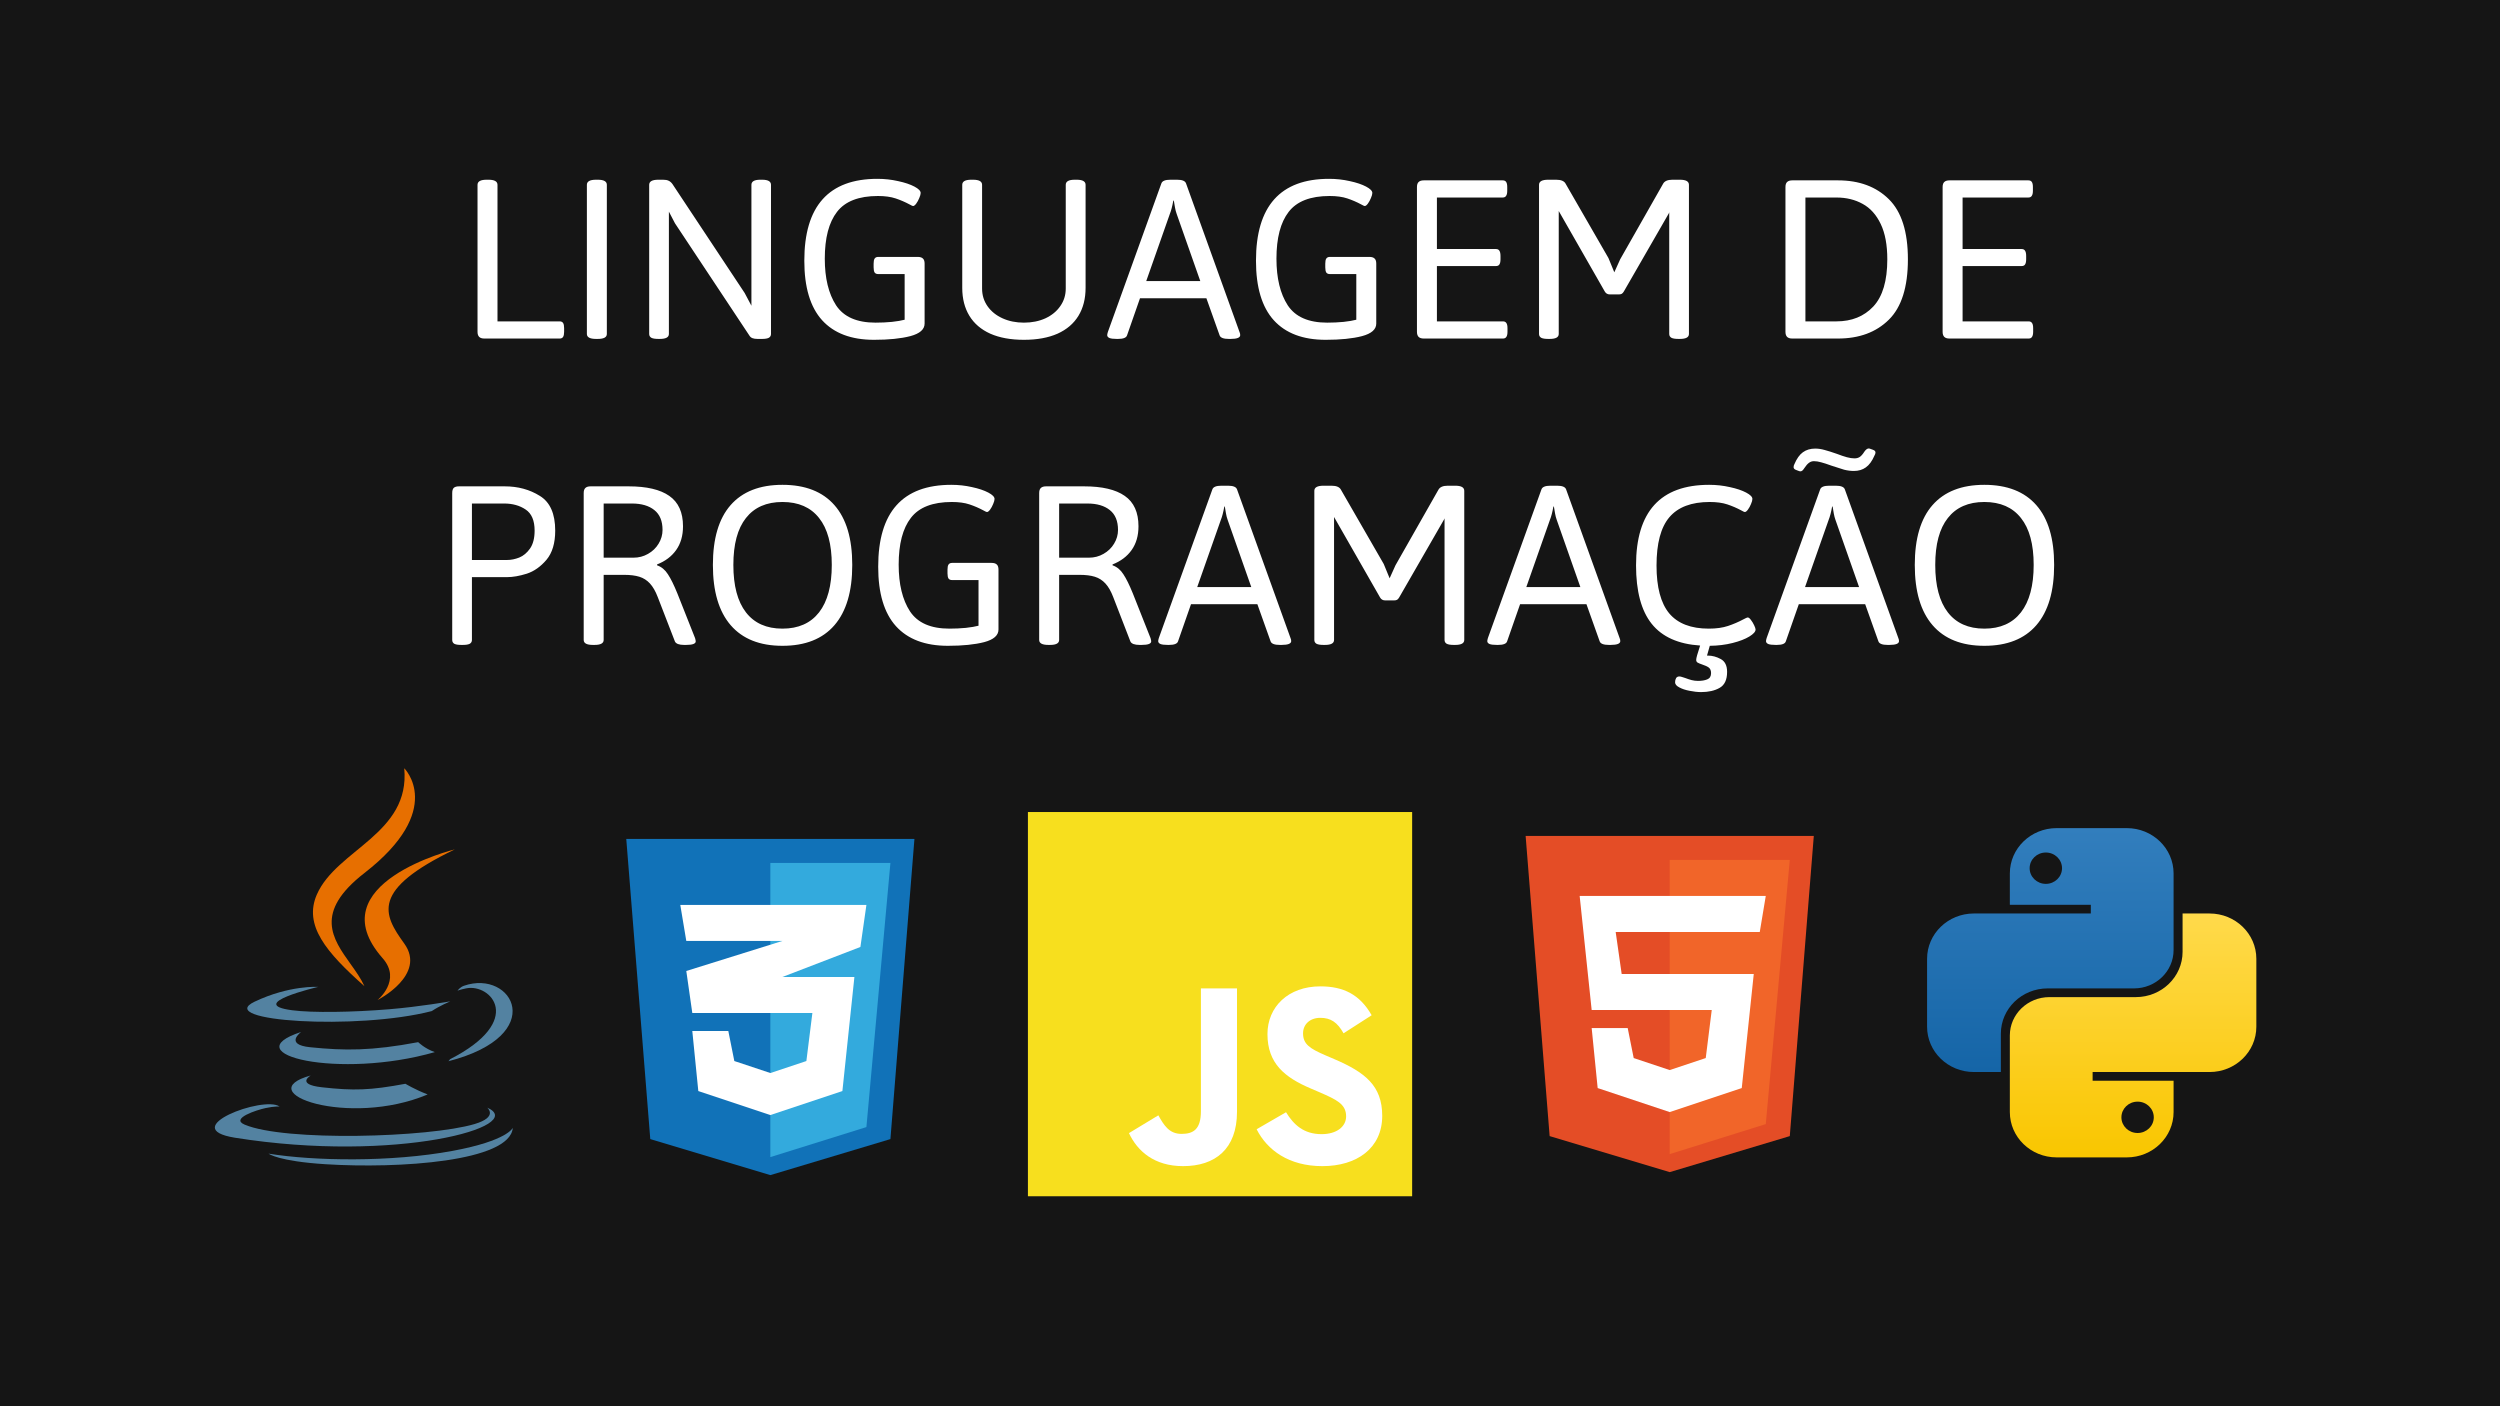 <svg width="1920" height="1080" viewBox="0 0 1920 1080" fill="none" xmlns="http://www.w3.org/2000/svg">
<rect x="0" y="0" width="1920" height="1080" fill="#333333" stroke="none"/>
<g clip-path="url(#clip0_222_435)">
<rect width="1920" height="1080" fill="#151515"/>
<path d="M372.012 260C370.189 260 368.854 259.577 368.008 258.73C367.161 257.884 366.738 256.582 366.738 254.824V141.934C366.738 139.329 369.082 138.027 373.77 138.027H375.137C379.759 138.027 382.07 139.329 382.07 141.934V246.816H429.824C431.061 246.816 431.94 247.24 432.461 248.086C432.982 248.867 433.242 250.169 433.242 251.992V254.824C433.242 256.582 432.982 257.884 432.461 258.73C431.94 259.577 431.061 260 429.824 260H372.012ZM457.754 260.293C453.066 260.293 450.723 259.023 450.723 256.484V141.934C450.723 139.329 453.066 138.027 457.754 138.027H459.121C463.743 138.027 466.055 139.329 466.055 141.934V256.484C466.055 259.023 463.743 260.293 459.121 260.293H457.754ZM505.605 260.293C503.132 260.293 501.341 260 500.234 259.414C499.128 258.763 498.574 257.786 498.574 256.484V141.934C498.574 139.329 500.918 138.027 505.605 138.027H509.219C511.042 138.027 512.474 138.288 513.516 138.809C514.622 139.329 515.599 140.176 516.445 141.348L571.914 225.039L577.09 234.805V141.934C577.09 139.329 579.368 138.027 583.926 138.027H585.293C589.85 138.027 592.129 139.329 592.129 141.934V256.484C592.129 257.786 591.576 258.763 590.469 259.414C589.362 260 587.637 260.293 585.293 260.293H581.777C580.15 260.293 578.848 260.098 577.871 259.707C576.895 259.316 576.146 258.698 575.625 257.852L518.398 171.523L513.711 162.539V256.484C513.711 259.023 511.4 260.293 506.777 260.293H505.605ZM671.23 260.977C653.783 260.977 640.501 255.964 631.387 245.938C622.272 235.846 617.715 220.612 617.715 200.234C617.715 158.307 636.432 137.344 673.867 137.344C679.336 137.344 684.642 137.93 689.785 139.102C694.928 140.208 699.095 141.608 702.285 143.301C705.475 144.993 707.07 146.621 707.07 148.184C707.07 149.16 706.712 150.462 705.996 152.09C705.345 153.717 704.564 155.15 703.652 156.387C702.741 157.624 701.927 158.242 701.211 158.242C700.885 158.242 699.974 157.819 698.477 156.973C695.091 155.15 691.543 153.62 687.832 152.383C684.121 151.146 679.596 150.527 674.258 150.527C659.544 150.527 649.062 154.596 642.812 162.734C636.562 170.807 633.438 182.786 633.438 198.672C633.438 213.646 636.335 225.592 642.129 234.512C647.988 243.366 658.079 247.793 672.402 247.793C676.764 247.793 680.964 247.598 685 247.207C689.102 246.751 692.357 246.198 694.766 245.547V210.488H674.453C673.216 210.488 672.305 210.098 671.719 209.316C671.198 208.47 670.938 207.135 670.938 205.312V202.48C670.938 200.658 671.198 199.355 671.719 198.574C672.305 197.728 673.216 197.305 674.453 197.305H704.824C706.647 197.305 707.982 197.728 708.828 198.574C709.674 199.355 710.098 200.658 710.098 202.48V248.477C710.098 252.969 706.452 256.191 699.16 258.145C691.868 260.033 682.559 260.977 671.23 260.977ZM786.367 260.977C776.276 260.977 767.682 259.414 760.586 256.289C753.49 253.099 748.118 248.509 744.473 242.52C740.827 236.53 739.004 229.368 739.004 221.035V141.934C739.004 139.329 741.315 138.027 745.938 138.027H747.305C751.927 138.027 754.238 139.329 754.238 141.934V221.621C754.238 226.699 755.638 231.224 758.438 235.195C761.237 239.167 765.078 242.259 769.961 244.473C774.844 246.686 780.312 247.793 786.367 247.793C792.487 247.793 797.988 246.686 802.871 244.473C807.754 242.194 811.562 239.069 814.297 235.098C817.096 231.126 818.496 226.634 818.496 221.621V141.934C818.496 139.329 820.807 138.027 825.43 138.027H826.895C831.452 138.027 833.73 139.329 833.73 141.934V221.035C833.73 229.368 831.908 236.53 828.262 242.52C824.616 248.509 819.245 253.099 812.148 256.289C805.052 259.414 796.458 260.977 786.367 260.977ZM857.754 260.293C855.15 260.293 853.262 260.065 852.09 259.609C850.918 259.089 850.332 258.34 850.332 257.363C850.332 256.908 850.495 256.126 850.82 255.02L891.934 140.859C892.585 138.971 894.896 138.027 898.867 138.027H903.945C907.917 138.027 910.228 138.971 910.879 140.859L951.992 255.117C952.318 255.833 952.48 256.582 952.48 257.363C952.48 259.316 950.039 260.293 945.156 260.293H943.691C939.655 260.293 937.311 259.382 936.66 257.559L926.504 229.043H875.527L865.566 257.559C864.98 259.382 862.669 260.293 858.633 260.293H857.754ZM921.816 215.859L903.652 164.199C903.132 162.767 902.708 161.139 902.383 159.316C902.057 157.493 901.764 155.736 901.504 154.043H901.113C900.332 158.405 899.453 161.79 898.477 164.199L880.312 215.859H921.816ZM1018.11 260.977C1000.66 260.977 987.376 255.964 978.262 245.938C969.147 235.846 964.59 220.612 964.59 200.234C964.59 158.307 983.307 137.344 1020.74 137.344C1026.21 137.344 1031.52 137.93 1036.66 139.102C1041.8 140.208 1045.97 141.608 1049.16 143.301C1052.35 144.993 1053.95 146.621 1053.95 148.184C1053.95 149.16 1053.59 150.462 1052.87 152.09C1052.22 153.717 1051.44 155.15 1050.53 156.387C1049.62 157.624 1048.8 158.242 1048.09 158.242C1047.76 158.242 1046.85 157.819 1045.35 156.973C1041.97 155.15 1038.42 153.62 1034.71 152.383C1031 151.146 1026.47 150.527 1021.13 150.527C1006.42 150.527 995.938 154.596 989.688 162.734C983.438 170.807 980.312 182.786 980.312 198.672C980.312 213.646 983.21 225.592 989.004 234.512C994.863 243.366 1004.95 247.793 1019.28 247.793C1023.64 247.793 1027.84 247.598 1031.88 247.207C1035.98 246.751 1039.23 246.198 1041.64 245.547V210.488H1021.33C1020.09 210.488 1019.18 210.098 1018.59 209.316C1018.07 208.47 1017.81 207.135 1017.81 205.312V202.48C1017.81 200.658 1018.07 199.355 1018.59 198.574C1019.18 197.728 1020.09 197.305 1021.33 197.305H1051.7C1053.52 197.305 1054.86 197.728 1055.7 198.574C1056.55 199.355 1056.97 200.658 1056.97 202.48V248.477C1056.97 252.969 1053.33 256.191 1046.04 258.145C1038.74 260.033 1029.43 260.977 1018.11 260.977ZM1093.5 260C1091.67 260 1090.34 259.577 1089.49 258.73C1088.65 257.884 1088.22 256.582 1088.22 254.824V143.691C1088.22 141.868 1088.65 140.566 1089.49 139.785C1090.34 138.939 1091.67 138.516 1093.5 138.516H1154.04C1155.28 138.516 1156.16 138.906 1156.68 139.688C1157.27 140.469 1157.56 141.803 1157.56 143.691V146.523C1157.56 148.281 1157.27 149.583 1156.68 150.43C1156.16 151.276 1155.28 151.699 1154.04 151.699H1103.55V191.25H1148.87C1150.1 191.25 1150.98 191.673 1151.5 192.52C1152.09 193.366 1152.38 194.701 1152.38 196.523V199.16C1152.38 200.983 1152.09 202.318 1151.5 203.164C1150.98 203.945 1150.1 204.336 1148.87 204.336H1103.55V246.816H1154.24C1155.48 246.816 1156.35 247.24 1156.88 248.086C1157.46 248.867 1157.75 250.169 1157.75 251.992V254.824C1157.75 256.582 1157.46 257.884 1156.88 258.73C1156.35 259.577 1155.48 260 1154.24 260H1093.5ZM1189 260.293C1186.53 260.293 1184.74 260 1183.63 259.414C1182.53 258.763 1181.97 257.786 1181.97 256.484V141.934C1181.97 139.329 1184.32 138.027 1189 138.027H1195.16C1199 138.027 1201.44 139.102 1202.48 141.25L1235.29 198.184L1239.79 209.121L1244.28 199.16L1277.19 141.25C1278.29 139.102 1280.7 138.027 1284.41 138.027H1290.18C1294.8 138.027 1297.11 139.329 1297.11 141.934V256.484C1297.11 259.023 1294.8 260.293 1290.18 260.293H1289C1286.53 260.293 1284.74 260 1283.63 259.414C1282.53 258.763 1281.97 257.786 1281.97 256.484V163.027L1281.68 163.809L1247.11 223.867C1246.65 224.648 1246.13 225.234 1245.55 225.625C1244.96 225.951 1244.21 226.113 1243.3 226.113H1236.37C1234.61 226.113 1233.31 225.365 1232.46 223.867L1197.11 162.051V256.484C1197.11 259.023 1194.8 260.293 1190.18 260.293H1189ZM1376.5 260C1374.68 260 1373.35 259.577 1372.5 258.73C1371.65 257.884 1371.23 256.582 1371.23 254.824V143.691C1371.23 141.868 1371.65 140.566 1372.5 139.785C1373.35 138.939 1374.68 138.516 1376.5 138.516H1411.56C1427.84 138.516 1440.86 143.333 1450.62 152.969C1460.39 162.604 1465.27 178.001 1465.27 199.16C1465.27 220.449 1460.39 235.911 1450.62 245.547C1440.86 255.182 1427.84 260 1411.56 260H1376.5ZM1410.39 246.816C1422.11 246.816 1431.55 243.008 1438.71 235.391C1445.87 227.708 1449.45 215.632 1449.45 199.16C1449.45 188.092 1447.76 179.043 1444.38 172.012C1440.99 164.915 1436.37 159.772 1430.51 156.582C1424.65 153.327 1417.94 151.699 1410.39 151.699H1386.56V246.816H1410.39ZM1497.21 260C1495.38 260 1494.05 259.577 1493.2 258.73C1492.36 257.884 1491.93 256.582 1491.93 254.824V143.691C1491.93 141.868 1492.36 140.566 1493.2 139.785C1494.05 138.939 1495.38 138.516 1497.21 138.516H1557.75C1558.99 138.516 1559.87 138.906 1560.39 139.688C1560.98 140.469 1561.27 141.803 1561.27 143.691V146.523C1561.27 148.281 1560.98 149.583 1560.39 150.43C1559.87 151.276 1558.99 151.699 1557.75 151.699H1507.27V191.25H1552.58C1553.82 191.25 1554.69 191.673 1555.21 192.52C1555.8 193.366 1556.09 194.701 1556.09 196.523V199.16C1556.09 200.983 1555.8 202.318 1555.21 203.164C1554.69 203.945 1553.82 204.336 1552.58 204.336H1507.27V246.816H1557.95C1559.19 246.816 1560.07 247.24 1560.59 248.086C1561.17 248.867 1561.46 250.169 1561.46 251.992V254.824C1561.46 256.582 1561.17 257.884 1560.59 258.73C1560.07 259.577 1559.19 260 1557.95 260H1497.21ZM354.141 495.293C351.732 495.293 349.974 495 348.867 494.414C347.826 493.763 347.305 492.786 347.305 491.484V378.691C347.305 376.803 347.695 375.469 348.477 374.688C349.323 373.906 350.658 373.516 352.48 373.516H387.637C397.793 373.516 406.777 375.957 414.59 380.84C422.467 385.658 426.406 394.544 426.406 407.5C426.406 417.135 424.16 424.622 419.668 429.961C415.176 435.234 410.13 438.783 404.531 440.605C398.932 442.363 393.887 443.242 389.395 443.242H362.441V491.484C362.441 492.786 361.888 493.763 360.781 494.414C359.674 495 357.949 495.293 355.605 495.293H354.141ZM389.59 430.059C392.52 430.059 395.579 429.44 398.77 428.203C401.96 426.901 404.727 424.59 407.07 421.27C409.414 417.884 410.586 413.294 410.586 407.5C410.586 399.753 408.275 394.349 403.652 391.289C399.095 388.229 393.594 386.699 387.148 386.699H362.441V430.059H389.59ZM455.312 495.293C450.625 495.293 448.281 494.023 448.281 491.484V378.691C448.281 376.868 448.704 375.566 449.551 374.785C450.397 373.939 451.732 373.516 453.555 373.516H482.754C496.621 373.516 507.038 375.957 514.004 380.84C521.035 385.723 524.551 393.503 524.551 404.18C524.551 411.406 522.793 417.493 519.277 422.441C515.827 427.324 510.944 431.003 504.629 433.477V434.16C508.014 435.332 510.781 437.611 512.93 440.996C515.143 444.316 517.585 449.264 520.254 455.84L533.828 490.117C534.154 491.289 534.316 492.103 534.316 492.559C534.316 494.382 531.875 495.293 526.992 495.293H525.234C523.477 495.293 521.947 495.065 520.645 494.609C519.408 494.089 518.626 493.405 518.301 492.559L505.117 458.477C503.424 454.049 501.439 450.599 499.16 448.125C496.882 445.651 494.18 443.926 491.055 442.949C487.93 441.973 483.991 441.484 479.238 441.484H463.613V491.484C463.613 494.023 461.302 495.293 456.68 495.293H455.312ZM486.465 428.301C490.566 428.301 494.31 427.324 497.695 425.371C501.146 423.418 503.848 420.814 505.801 417.559C507.819 414.238 508.828 410.723 508.828 407.012C508.828 400.176 506.745 395.098 502.578 391.777C498.411 388.392 492.65 386.699 485.293 386.699H463.613V428.301H486.465ZM600.918 495.977C583.535 495.977 570.286 490.703 561.172 480.156C552.057 469.609 547.5 454.18 547.5 433.867C547.5 413.62 552.025 398.32 561.074 387.969C570.189 377.552 583.47 372.344 600.918 372.344C618.431 372.344 631.745 377.552 640.859 387.969C649.974 398.32 654.531 413.62 654.531 433.867C654.531 454.18 649.974 469.609 640.859 480.156C631.745 490.703 618.431 495.977 600.918 495.977ZM600.918 482.793C613.158 482.793 622.533 478.626 629.043 470.293C635.553 461.895 638.809 449.753 638.809 433.867C638.809 417.982 635.553 405.97 629.043 397.832C622.598 389.629 613.223 385.527 600.918 385.527C588.678 385.527 579.336 389.629 572.891 397.832C566.445 405.97 563.223 417.982 563.223 433.867C563.223 449.818 566.445 461.96 572.891 470.293C579.336 478.626 588.678 482.793 600.918 482.793ZM727.969 495.977C710.521 495.977 697.24 490.964 688.125 480.938C679.01 470.846 674.453 455.612 674.453 435.234C674.453 393.307 693.171 372.344 730.605 372.344C736.074 372.344 741.38 372.93 746.523 374.102C751.667 375.208 755.833 376.608 759.023 378.301C762.214 379.993 763.809 381.621 763.809 383.184C763.809 384.16 763.451 385.462 762.734 387.09C762.083 388.717 761.302 390.15 760.391 391.387C759.479 392.624 758.665 393.242 757.949 393.242C757.624 393.242 756.712 392.819 755.215 391.973C751.829 390.15 748.281 388.62 744.57 387.383C740.859 386.146 736.335 385.527 730.996 385.527C716.283 385.527 705.801 389.596 699.551 397.734C693.301 405.807 690.176 417.786 690.176 433.672C690.176 448.646 693.073 460.592 698.867 469.512C704.727 478.366 714.818 482.793 729.141 482.793C733.503 482.793 737.702 482.598 741.738 482.207C745.84 481.751 749.095 481.198 751.504 480.547V445.488H731.191C729.954 445.488 729.043 445.098 728.457 444.316C727.936 443.47 727.676 442.135 727.676 440.312V437.48C727.676 435.658 727.936 434.355 728.457 433.574C729.043 432.728 729.954 432.305 731.191 432.305H761.562C763.385 432.305 764.72 432.728 765.566 433.574C766.413 434.355 766.836 435.658 766.836 437.48V483.477C766.836 487.969 763.19 491.191 755.898 493.145C748.607 495.033 739.297 495.977 727.969 495.977ZM805.117 495.293C800.43 495.293 798.086 494.023 798.086 491.484V378.691C798.086 376.868 798.509 375.566 799.355 374.785C800.202 373.939 801.536 373.516 803.359 373.516H832.559C846.426 373.516 856.842 375.957 863.809 380.84C870.84 385.723 874.355 393.503 874.355 404.18C874.355 411.406 872.598 417.493 869.082 422.441C865.632 427.324 860.749 431.003 854.434 433.477V434.16C857.819 435.332 860.586 437.611 862.734 440.996C864.948 444.316 867.389 449.264 870.059 455.84L883.633 490.117C883.958 491.289 884.121 492.103 884.121 492.559C884.121 494.382 881.68 495.293 876.797 495.293H875.039C873.281 495.293 871.751 495.065 870.449 494.609C869.212 494.089 868.431 493.405 868.105 492.559L854.922 458.477C853.229 454.049 851.243 450.599 848.965 448.125C846.686 445.651 843.984 443.926 840.859 442.949C837.734 441.973 833.796 441.484 829.043 441.484H813.418V491.484C813.418 494.023 811.107 495.293 806.484 495.293H805.117ZM836.27 428.301C840.371 428.301 844.115 427.324 847.5 425.371C850.951 423.418 853.652 420.814 855.605 417.559C857.624 414.238 858.633 410.723 858.633 407.012C858.633 400.176 856.549 395.098 852.383 391.777C848.216 388.392 842.454 386.699 835.098 386.699H813.418V428.301H836.27ZM896.914 495.293C894.31 495.293 892.422 495.065 891.25 494.609C890.078 494.089 889.492 493.34 889.492 492.363C889.492 491.908 889.655 491.126 889.98 490.02L931.094 375.859C931.745 373.971 934.056 373.027 938.027 373.027H943.105C947.077 373.027 949.388 373.971 950.039 375.859L991.152 490.117C991.478 490.833 991.641 491.582 991.641 492.363C991.641 494.316 989.199 495.293 984.316 495.293H982.852C978.815 495.293 976.471 494.382 975.82 492.559L965.664 464.043H914.688L904.727 492.559C904.141 494.382 901.829 495.293 897.793 495.293H896.914ZM960.977 450.859L942.812 399.199C942.292 397.767 941.868 396.139 941.543 394.316C941.217 392.493 940.924 390.736 940.664 389.043H940.273C939.492 393.405 938.613 396.79 937.637 399.199L919.473 450.859H960.977ZM1016.45 495.293C1013.97 495.293 1012.18 495 1011.07 494.414C1009.97 493.763 1009.41 492.786 1009.41 491.484V376.934C1009.41 374.329 1011.76 373.027 1016.45 373.027H1022.6C1026.44 373.027 1028.88 374.102 1029.92 376.25L1062.73 433.184L1067.23 444.121L1071.72 434.16L1104.63 376.25C1105.74 374.102 1108.14 373.027 1111.86 373.027H1117.62C1122.24 373.027 1124.55 374.329 1124.55 376.934V491.484C1124.55 494.023 1122.24 495.293 1117.62 495.293H1116.45C1113.97 495.293 1112.18 495 1111.07 494.414C1109.97 493.763 1109.41 492.786 1109.41 491.484V398.027L1109.12 398.809L1074.55 458.867C1074.1 459.648 1073.57 460.234 1072.99 460.625C1072.4 460.951 1071.65 461.113 1070.74 461.113H1063.81C1062.05 461.113 1060.75 460.365 1059.9 458.867L1024.55 397.051V491.484C1024.55 494.023 1022.24 495.293 1017.62 495.293H1016.45ZM1149.65 495.293C1147.04 495.293 1145.16 495.065 1143.98 494.609C1142.81 494.089 1142.23 493.34 1142.23 492.363C1142.23 491.908 1142.39 491.126 1142.71 490.02L1183.83 375.859C1184.48 373.971 1186.79 373.027 1190.76 373.027H1195.84C1199.81 373.027 1202.12 373.971 1202.77 375.859L1243.89 490.117C1244.21 490.833 1244.38 491.582 1244.38 492.363C1244.38 494.316 1241.93 495.293 1237.05 495.293H1235.59C1231.55 495.293 1229.21 494.382 1228.55 492.559L1218.4 464.043H1167.42L1157.46 492.559C1156.88 494.382 1154.56 495.293 1150.53 495.293H1149.65ZM1213.71 450.859L1195.55 399.199C1195.03 397.767 1194.6 396.139 1194.28 394.316C1193.95 392.493 1193.66 390.736 1193.4 389.043H1193.01C1192.23 393.405 1191.35 396.79 1190.37 399.199L1172.21 450.859H1213.71ZM1348.28 483.477C1348.28 485.104 1346.69 486.895 1343.5 488.848C1340.31 490.801 1336.01 492.461 1330.61 493.828C1325.2 495.195 1319.38 495.911 1313.12 495.977L1310.98 503.496H1311.66C1314.98 503.496 1318.27 504.375 1321.52 506.133C1324.78 507.891 1326.41 511.178 1326.41 515.996C1326.41 522.051 1324.49 526.152 1320.64 528.301C1316.87 530.449 1312.15 531.523 1306.48 531.523C1303.75 531.523 1300.79 531.198 1297.6 530.547C1294.47 529.961 1291.84 529.082 1289.69 527.91C1287.54 526.803 1286.46 525.501 1286.46 524.004C1286.46 522.767 1286.73 521.693 1287.25 520.781C1287.77 519.935 1288.61 519.512 1289.79 519.512C1290.37 519.512 1291.12 519.674 1292.03 520C1293.01 520.326 1293.72 520.553 1294.18 520.684C1296.07 521.4 1297.76 521.953 1299.26 522.344C1300.82 522.734 1302.45 522.93 1304.14 522.93C1306.94 522.93 1309.28 522.539 1311.17 521.758C1313.12 520.977 1314.1 519.382 1314.1 516.973C1314.1 515.02 1313.52 513.587 1312.34 512.676C1311.17 511.829 1309.48 511.048 1307.27 510.332C1305.7 509.811 1304.53 509.323 1303.75 508.867C1303.03 508.411 1302.68 507.728 1302.68 506.816C1302.68 506.1 1302.9 504.928 1303.36 503.301C1303.82 501.673 1304.6 499.167 1305.7 495.781C1288.91 494.674 1276.5 489.108 1268.5 479.082C1260.49 469.056 1256.48 454.082 1256.48 434.16C1256.48 392.949 1275.2 372.344 1312.64 372.344C1318.11 372.344 1323.41 372.93 1328.55 374.102C1333.7 375.208 1337.86 376.608 1341.05 378.301C1344.24 379.993 1345.84 381.621 1345.84 383.184C1345.84 384.16 1345.48 385.462 1344.77 387.09C1344.11 388.717 1343.33 390.15 1342.42 391.387C1341.51 392.624 1340.7 393.242 1339.98 393.242C1339.65 393.242 1338.74 392.819 1337.25 391.973C1333.86 390.15 1330.31 388.62 1326.6 387.383C1322.89 386.146 1318.37 385.527 1313.03 385.527C1299.03 385.527 1288.71 389.434 1282.07 397.246C1275.49 404.993 1272.21 417.363 1272.21 434.355C1272.21 450.957 1275.46 463.197 1281.97 471.074C1288.55 478.887 1298.67 482.793 1312.34 482.793C1318.07 482.793 1322.99 482.109 1327.09 480.742C1331.19 479.375 1335.13 477.682 1338.91 475.664C1340.73 474.688 1341.84 474.199 1342.23 474.199C1342.94 474.199 1343.76 474.818 1344.67 476.055C1345.64 477.292 1346.49 478.691 1347.21 480.254C1347.92 481.751 1348.28 482.826 1348.28 483.477ZM1363.71 495.293C1361.11 495.293 1359.22 495.065 1358.05 494.609C1356.88 494.089 1356.29 493.34 1356.29 492.363C1356.29 491.908 1356.45 491.126 1356.78 490.02L1397.89 375.859C1398.54 373.971 1400.85 373.027 1404.82 373.027H1409.9C1413.87 373.027 1416.18 373.971 1416.84 375.859L1457.95 490.117C1458.27 490.833 1458.44 491.582 1458.44 492.363C1458.44 494.316 1456 495.293 1451.11 495.293H1449.65C1445.61 495.293 1443.27 494.382 1442.62 492.559L1432.46 464.043H1381.48L1371.52 492.559C1370.94 494.382 1368.63 495.293 1364.59 495.293H1363.71ZM1427.77 450.859L1409.61 399.199C1409.09 397.767 1408.67 396.139 1408.34 394.316C1408.01 392.493 1407.72 390.736 1407.46 389.043H1407.07C1406.29 393.405 1405.41 396.79 1404.43 399.199L1386.27 450.859H1427.77ZM1379.14 360.82C1378.03 360.365 1377.48 359.681 1377.48 358.77C1377.48 357.988 1377.68 357.24 1378.07 356.523C1379.89 352.227 1382.07 349.167 1384.61 347.344C1387.21 345.456 1390.37 344.512 1394.08 344.512C1396.43 344.512 1398.83 344.87 1401.31 345.586C1403.78 346.237 1406.88 347.214 1410.59 348.516C1413.65 349.688 1416.25 350.566 1418.4 351.152C1420.55 351.738 1422.5 352.031 1424.26 352.031C1425.82 352.031 1427.15 351.673 1428.26 350.957C1429.43 350.176 1430.61 348.841 1431.78 346.953C1432.95 345.26 1434.09 344.414 1435.2 344.414C1435.59 344.414 1436.17 344.577 1436.95 344.902L1438.32 345.391C1439.04 345.651 1439.56 345.944 1439.88 346.27C1440.21 346.595 1440.37 347.018 1440.37 347.539C1440.37 348.255 1440.11 349.036 1439.59 349.883C1437.77 354.115 1435.55 357.142 1432.95 358.965C1430.41 360.788 1427.35 361.699 1423.77 361.699C1421.3 361.699 1418.79 361.374 1416.25 360.723C1413.78 360.007 1410.52 358.965 1406.48 357.598C1403.29 356.426 1400.69 355.579 1398.67 355.059C1396.65 354.473 1394.8 354.18 1393.11 354.18C1391.67 354.18 1390.4 354.603 1389.3 355.449C1388.19 356.23 1387.02 357.565 1385.78 359.453C1385.2 360.365 1384.67 361.016 1384.22 361.406C1383.76 361.797 1383.24 361.992 1382.66 361.992C1382.27 361.992 1381.68 361.829 1380.9 361.504L1379.14 360.82ZM1523.96 495.977C1506.58 495.977 1493.33 490.703 1484.22 480.156C1475.1 469.609 1470.55 454.18 1470.55 433.867C1470.55 413.62 1475.07 398.32 1484.12 387.969C1493.24 377.552 1506.52 372.344 1523.96 372.344C1541.48 372.344 1554.79 377.552 1563.91 387.969C1573.02 398.32 1577.58 413.62 1577.58 433.867C1577.58 454.18 1573.02 469.609 1563.91 480.156C1554.79 490.703 1541.48 495.977 1523.96 495.977ZM1523.96 482.793C1536.2 482.793 1545.58 478.626 1552.09 470.293C1558.6 461.895 1561.86 449.753 1561.86 433.867C1561.86 417.982 1558.6 405.97 1552.09 397.832C1545.64 389.629 1536.27 385.527 1523.96 385.527C1511.73 385.527 1502.38 389.629 1495.94 397.832C1489.49 405.97 1486.27 417.982 1486.27 433.867C1486.27 449.818 1489.49 461.96 1495.94 470.293C1502.38 478.626 1511.73 482.793 1523.96 482.793Z" fill="white"/>
<path d="M279.882 670.473C342.693 621.711 310.457 590 310.457 590C315.254 640.41 258.557 652.313 243.359 686.954C232.989 710.592 250.461 731.288 279.861 757.374C277.262 751.597 273.253 745.983 269.195 740.3C255.353 720.915 240.934 700.721 279.882 670.473Z" fill="#E76F00"/>
<path d="M289.911 768.067C289.911 768.067 308.807 752.821 293.842 735.878C243.114 678.398 349.325 652.312 349.325 652.312C284.478 683.552 294.159 702.095 310.458 724.622C327.91 748.778 289.911 768.067 289.911 768.067Z" fill="#E76F00"/>
<path d="M345.547 813.532C403.755 783.788 376.842 755.204 358.057 759.055C353.452 759.997 351.4 760.814 351.4 760.814C351.4 760.814 353.109 758.181 356.374 757.041C393.536 744.193 422.117 794.934 344.377 815.031C344.377 815.031 345.278 814.239 345.547 813.532Z" fill="#5382A1"/>
<path d="M224.425 775.885C188.006 771.102 244.394 757.932 244.394 757.932C244.394 757.932 222.496 756.48 195.565 769.281C163.72 784.43 274.337 791.319 331.597 776.51C337.551 772.512 345.778 769.048 345.778 769.048C345.778 769.048 322.347 773.163 299.011 775.099C270.457 777.451 239.803 777.91 224.425 775.885Z" fill="#5382A1"/>
<path d="M238.283 804.286C217.974 802.22 231.271 792.541 231.271 792.541C178.719 809.692 260.51 829.143 333.943 808.027C326.137 805.321 321.174 800.372 321.174 800.372C285.285 807.168 264.545 806.95 238.283 804.286Z" fill="#5382A1"/>
<path d="M247.131 835.016C226.838 832.723 238.694 825.943 238.694 825.943C190.989 839.05 267.71 866.13 328.445 840.533C318.498 836.729 311.375 832.337 311.375 832.337C284.282 837.379 271.716 837.775 247.131 835.016Z" fill="#5382A1"/>
<path d="M374.165 850.649C374.165 850.649 382.938 857.758 364.502 863.257C329.444 873.701 218.59 876.855 187.795 863.674C176.725 858.938 197.485 852.366 204.015 850.987C210.825 849.535 214.717 849.806 214.717 849.806C202.406 841.277 135.144 866.551 180.551 873.789C304.383 893.537 406.285 864.896 374.165 850.649Z" fill="#5382A1"/>
<path d="M393.818 866.181C391.786 892.179 305.987 897.647 250.115 894.13C213.665 891.832 206.36 886.087 206.253 886.003C241.138 891.659 299.954 892.689 347.642 883.863C389.912 876.037 393.818 866.181 393.818 866.181Z" fill="#5382A1"/>
<path d="M789.439 623.637H1084.53V918.729H789.439V623.637Z" fill="#F7DF1E"/>
<path d="M867.029 870.237L889.612 856.57C893.968 864.295 897.931 870.83 907.438 870.83C916.55 870.83 922.295 867.266 922.295 853.401V759.112H950.026V853.793C950.026 882.515 933.19 895.589 908.626 895.589C886.443 895.589 873.565 884.099 867.029 870.234" fill="white"/>
<path d="M965.089 867.266L987.669 854.192C993.612 863.899 1001.34 871.03 1015 871.03C1026.5 871.03 1033.82 865.285 1033.82 857.361C1033.82 847.853 1026.3 844.486 1013.62 838.941L1006.69 835.968C986.679 827.452 973.407 816.755 973.407 794.173C973.407 773.375 989.254 757.527 1014.01 757.527C1031.64 757.527 1044.32 763.669 1053.43 779.714L1031.84 793.579C1027.09 785.062 1021.94 781.695 1014.02 781.695C1005.89 781.695 1000.74 786.845 1000.74 793.579C1000.74 801.898 1005.89 805.267 1017.78 810.417L1024.71 813.388C1048.28 823.491 1061.55 833.79 1061.55 856.965C1061.55 881.925 1041.94 895.592 1015.6 895.592C989.849 895.592 973.209 883.311 965.089 867.266Z" fill="white"/>
<path d="M499.412 874.818L480.969 644.278H702.288L683.845 874.818L591.628 902.483L499.412 874.818Z" fill="#1172B8"/>
<path d="M683.844 662.722H591.628V888.651L665.401 865.597L683.844 662.722Z" fill="#33AADD"/>
<path d="M623.904 777.992H531.688L527.077 745.716L600.85 722.662H527.077L522.466 694.997H665.401L660.79 727.273L600.85 750.327H656.18L646.958 837.932L591.628 856.375L536.299 837.932L531.688 791.824H559.353L563.964 814.878L591.628 824.1L619.293 814.878L623.904 777.992Z" fill="white"/>
<path d="M1190.12 872.525L1171.68 641.985H1393L1374.56 872.525L1282.34 900.19L1190.12 872.525Z" fill="#E44D26"/>
<path d="M1374.56 660.428H1282.34V886.358L1356.11 863.303L1374.56 660.428Z" fill="#F16529"/>
<path d="M1222.4 775.698L1213.18 688.093H1356.11L1351.5 715.758H1240.84L1245.45 748.033H1346.89L1337.67 835.638L1282.34 854.082L1227.01 835.638L1222.4 789.53H1250.07L1254.68 812.584L1282.34 821.806L1310.01 812.584L1314.62 775.698H1222.4Z" fill="white"/>
<path fill-rule="evenodd" clip-rule="evenodd" d="M1579.49 636C1559.65 636 1543.56 651.575 1543.56 670.787V694.87H1605.75V701.56H1515.93C1496.09 701.56 1480 717.135 1480 736.347V788.528C1480 807.74 1496.09 823.314 1515.93 823.314H1536.66V793.88C1536.66 774.668 1552.74 759.092 1572.58 759.092H1638.91C1655.7 759.092 1669.31 745.914 1669.31 729.658V670.787C1669.31 651.575 1653.23 636 1633.38 636H1579.49ZM1571.2 678.815C1578.07 678.815 1583.64 673.424 1583.64 666.773C1583.64 660.123 1578.07 654.731 1571.2 654.731C1564.33 654.731 1558.76 660.123 1558.76 666.773C1558.76 673.424 1564.33 678.815 1571.2 678.815Z" fill="url(#paint0_linear_222_435)"/>
<path fill-rule="evenodd" clip-rule="evenodd" d="M1633.38 888.875C1653.22 888.875 1669.31 873.301 1669.31 854.089V830.005H1607.13V823.316H1696.95C1716.79 823.316 1732.87 807.74 1732.87 788.528V736.347C1732.87 717.135 1716.79 701.561 1696.95 701.561H1676.22V730.995C1676.22 750.208 1660.13 765.783 1640.29 765.783H1573.96C1557.17 765.783 1543.56 778.961 1543.56 795.218V854.089C1543.56 873.301 1559.65 888.875 1579.49 888.875H1633.38ZM1641.67 846.061C1634.8 846.061 1629.24 851.451 1629.24 858.102C1629.24 864.753 1634.8 870.143 1641.67 870.143C1648.54 870.143 1654.11 864.753 1654.11 858.102C1654.11 851.451 1648.54 846.061 1641.67 846.061Z" fill="url(#paint1_linear_222_435)"/>
</g>
<defs>
<linearGradient id="paint0_linear_222_435" x1="1574.66" y1="636" x2="1574.66" y2="823.314" gradientUnits="userSpaceOnUse">
<stop stop-color="#327EBD"/>
<stop offset="1" stop-color="#1565A7"/>
</linearGradient>
<linearGradient id="paint1_linear_222_435" x1="1638.22" y1="701.561" x2="1638.22" y2="888.875" gradientUnits="userSpaceOnUse">
<stop stop-color="#FFDA4B"/>
<stop offset="1" stop-color="#F9C600"/>
</linearGradient>
<clipPath id="clip0_222_435">
<rect width="1920" height="1080" fill="white"/>
</clipPath>
</defs>
</svg>
